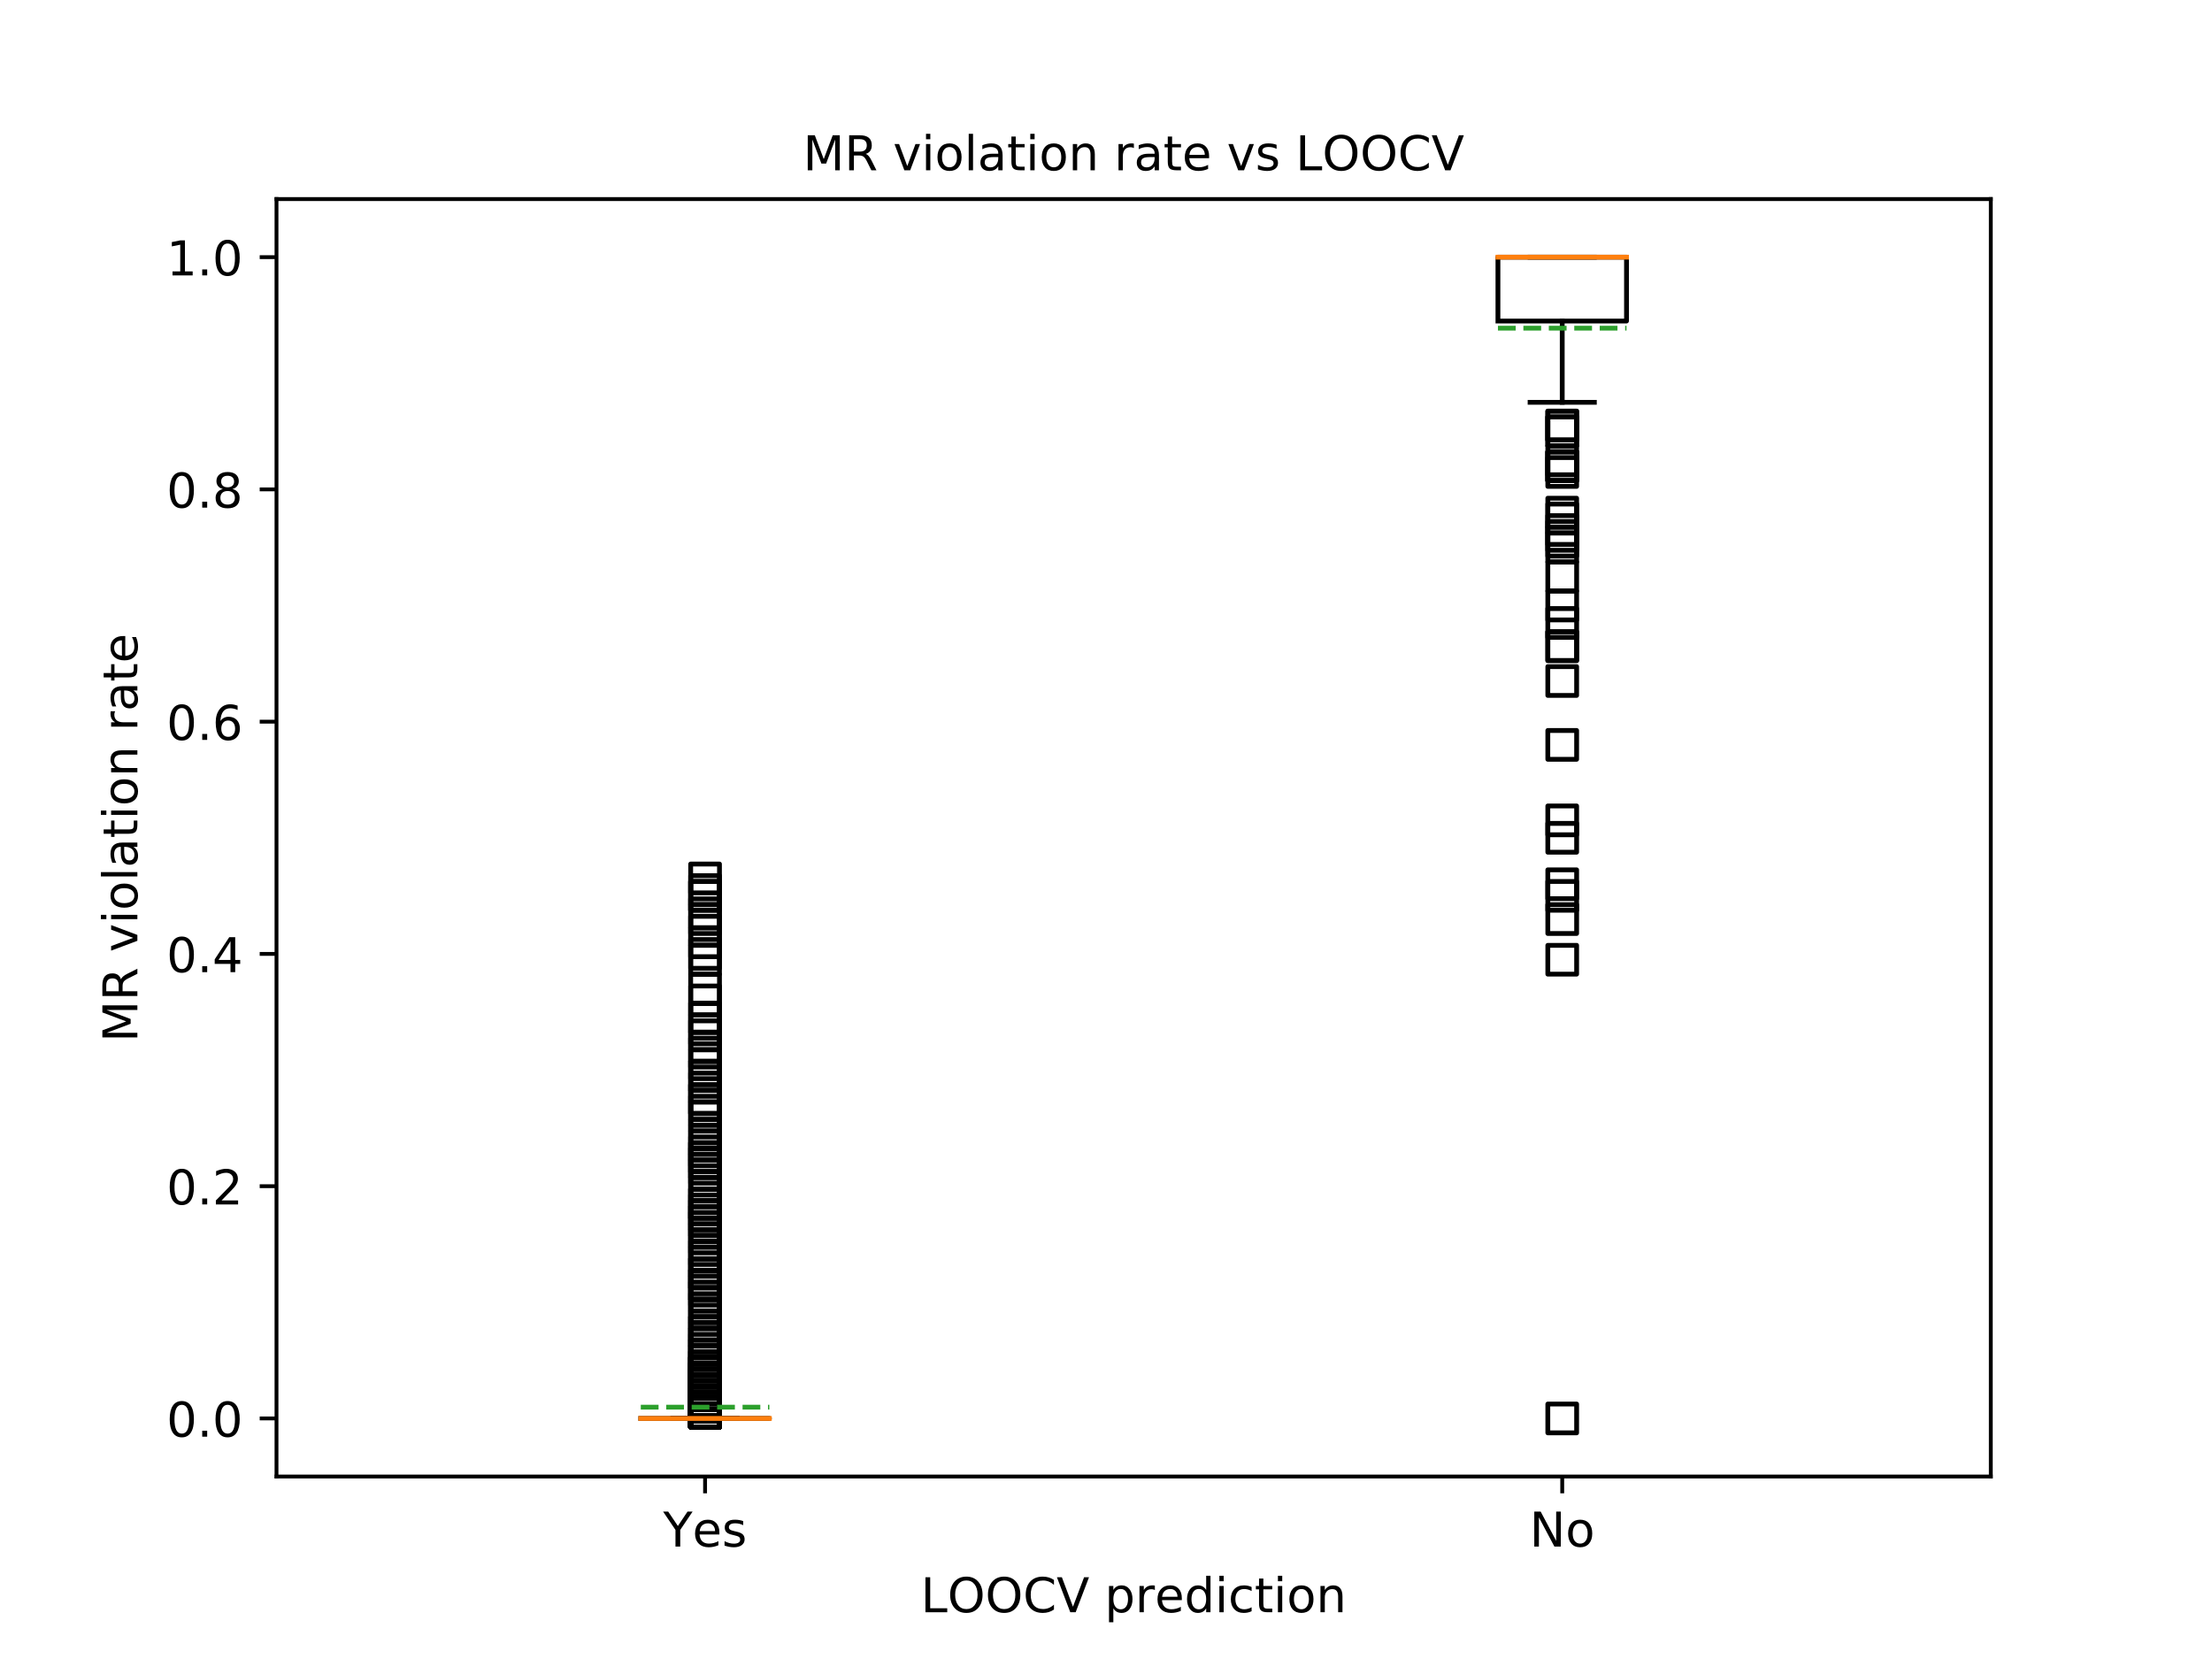 <?xml version="1.0" encoding="utf-8" standalone="no"?>
<!DOCTYPE svg PUBLIC "-//W3C//DTD SVG 1.1//EN"
  "http://www.w3.org/Graphics/SVG/1.1/DTD/svg11.dtd">
<!-- Created with matplotlib (https://matplotlib.org/) -->
<svg height="345.6pt" version="1.1" viewBox="0 0 460.8 345.6" width="460.8pt" xmlns="http://www.w3.org/2000/svg" xmlns:xlink="http://www.w3.org/1999/xlink">
 <defs>
  <style type="text/css">
*{stroke-linecap:butt;stroke-linejoin:round;}
  </style>
 </defs>
 <g id="figure_1">
  <g id="patch_1">
   <path d="M 0 345.6 
L 460.8 345.6 
L 460.8 0 
L 0 0 
z
" style="fill:#ffffff;"/>
  </g>
  <g id="axes_1">
   <g id="patch_2">
    <path d="M 57.6 307.584 
L 414.72 307.584 
L 414.72 41.472 
L 57.6 41.472 
z
" style="fill:#ffffff;"/>
   </g>
   <g id="matplotlib.axis_1">
    <g id="xtick_1">
     <g id="line2d_1">
      <defs>
       <path d="M 0 0 
L 0 3.5 
" id="mb26558d4bb" style="stroke:#000000;stroke-width:0.8;"/>
      </defs>
      <g>
       <use style="stroke:#000000;stroke-width:0.8;" x="146.88" xlink:href="#mb26558d4bb" y="307.584"/>
      </g>
     </g>
     <g id="text_1">
      <!-- Yes -->
      <defs>
       <path d="M -0.203 72.906 
L 10.406 72.906 
L 30.609 42.922 
L 50.688 72.906 
L 61.281 72.906 
L 35.5 34.719 
L 35.5 0 
L 25.594 0 
L 25.594 34.719 
z
" id="DejaVuSans-89"/>
       <path d="M 56.203 29.594 
L 56.203 25.203 
L 14.891 25.203 
Q 15.484 15.922 20.484 11.062 
Q 25.484 6.203 34.422 6.203 
Q 39.594 6.203 44.453 7.469 
Q 49.312 8.734 54.109 11.281 
L 54.109 2.781 
Q 49.266 0.734 44.188 -0.344 
Q 39.109 -1.422 33.891 -1.422 
Q 20.797 -1.422 13.156 6.188 
Q 5.516 13.812 5.516 26.812 
Q 5.516 40.234 12.766 48.109 
Q 20.016 56 32.328 56 
Q 43.359 56 49.781 48.891 
Q 56.203 41.797 56.203 29.594 
z
M 47.219 32.234 
Q 47.125 39.594 43.094 43.984 
Q 39.062 48.391 32.422 48.391 
Q 24.906 48.391 20.391 44.141 
Q 15.875 39.891 15.188 32.172 
z
" id="DejaVuSans-101"/>
       <path d="M 44.281 53.078 
L 44.281 44.578 
Q 40.484 46.531 36.375 47.5 
Q 32.281 48.484 27.875 48.484 
Q 21.188 48.484 17.844 46.438 
Q 14.5 44.391 14.5 40.281 
Q 14.5 37.156 16.891 35.375 
Q 19.281 33.594 26.516 31.984 
L 29.594 31.297 
Q 39.156 29.25 43.188 25.516 
Q 47.219 21.781 47.219 15.094 
Q 47.219 7.469 41.188 3.016 
Q 35.156 -1.422 24.609 -1.422 
Q 20.219 -1.422 15.453 -0.562 
Q 10.688 0.297 5.422 2 
L 5.422 11.281 
Q 10.406 8.688 15.234 7.391 
Q 20.062 6.109 24.812 6.109 
Q 31.156 6.109 34.562 8.281 
Q 37.984 10.453 37.984 14.406 
Q 37.984 18.062 35.516 20.016 
Q 33.062 21.969 24.703 23.781 
L 21.578 24.516 
Q 13.234 26.266 9.516 29.906 
Q 5.812 33.547 5.812 39.891 
Q 5.812 47.609 11.281 51.797 
Q 16.75 56 26.812 56 
Q 31.781 56 36.172 55.266 
Q 40.578 54.547 44.281 53.078 
z
" id="DejaVuSans-115"/>
      </defs>
      <g transform="translate(138.155 322.182)scale(0.1 -0.1)">
       <use xlink:href="#DejaVuSans-89"/>
       <use x="60.881" xlink:href="#DejaVuSans-101"/>
       <use x="122.404" xlink:href="#DejaVuSans-115"/>
      </g>
     </g>
    </g>
    <g id="xtick_2">
     <g id="line2d_2">
      <g>
       <use style="stroke:#000000;stroke-width:0.8;" x="325.44" xlink:href="#mb26558d4bb" y="307.584"/>
      </g>
     </g>
     <g id="text_2">
      <!-- No -->
      <defs>
       <path d="M 9.812 72.906 
L 23.094 72.906 
L 55.422 11.922 
L 55.422 72.906 
L 64.984 72.906 
L 64.984 0 
L 51.703 0 
L 19.391 60.984 
L 19.391 0 
L 9.812 0 
z
" id="DejaVuSans-78"/>
       <path d="M 30.609 48.391 
Q 23.391 48.391 19.188 42.75 
Q 14.984 37.109 14.984 27.297 
Q 14.984 17.484 19.156 11.844 
Q 23.344 6.203 30.609 6.203 
Q 37.797 6.203 41.984 11.859 
Q 46.188 17.531 46.188 27.297 
Q 46.188 37.016 41.984 42.703 
Q 37.797 48.391 30.609 48.391 
z
M 30.609 56 
Q 42.328 56 49.016 48.375 
Q 55.719 40.766 55.719 27.297 
Q 55.719 13.875 49.016 6.219 
Q 42.328 -1.422 30.609 -1.422 
Q 18.844 -1.422 12.172 6.219 
Q 5.516 13.875 5.516 27.297 
Q 5.516 40.766 12.172 48.375 
Q 18.844 56 30.609 56 
z
" id="DejaVuSans-111"/>
      </defs>
      <g transform="translate(318.64 322.182)scale(0.1 -0.1)">
       <use xlink:href="#DejaVuSans-78"/>
       <use x="74.805" xlink:href="#DejaVuSans-111"/>
      </g>
     </g>
    </g>
    <g id="text_3">
     <!-- LOOCV prediction -->
     <defs>
      <path d="M 9.812 72.906 
L 19.672 72.906 
L 19.672 8.297 
L 55.172 8.297 
L 55.172 0 
L 9.812 0 
z
" id="DejaVuSans-76"/>
      <path d="M 39.406 66.219 
Q 28.656 66.219 22.328 58.203 
Q 16.016 50.203 16.016 36.375 
Q 16.016 22.609 22.328 14.594 
Q 28.656 6.594 39.406 6.594 
Q 50.141 6.594 56.422 14.594 
Q 62.703 22.609 62.703 36.375 
Q 62.703 50.203 56.422 58.203 
Q 50.141 66.219 39.406 66.219 
z
M 39.406 74.219 
Q 54.734 74.219 63.906 63.938 
Q 73.094 53.656 73.094 36.375 
Q 73.094 19.141 63.906 8.859 
Q 54.734 -1.422 39.406 -1.422 
Q 24.031 -1.422 14.812 8.828 
Q 5.609 19.094 5.609 36.375 
Q 5.609 53.656 14.812 63.938 
Q 24.031 74.219 39.406 74.219 
z
" id="DejaVuSans-79"/>
      <path d="M 64.406 67.281 
L 64.406 56.891 
Q 59.422 61.531 53.781 63.812 
Q 48.141 66.109 41.797 66.109 
Q 29.297 66.109 22.656 58.469 
Q 16.016 50.828 16.016 36.375 
Q 16.016 21.969 22.656 14.328 
Q 29.297 6.688 41.797 6.688 
Q 48.141 6.688 53.781 8.984 
Q 59.422 11.281 64.406 15.922 
L 64.406 5.609 
Q 59.234 2.094 53.438 0.328 
Q 47.656 -1.422 41.219 -1.422 
Q 24.656 -1.422 15.125 8.703 
Q 5.609 18.844 5.609 36.375 
Q 5.609 53.953 15.125 64.078 
Q 24.656 74.219 41.219 74.219 
Q 47.75 74.219 53.531 72.484 
Q 59.328 70.75 64.406 67.281 
z
" id="DejaVuSans-67"/>
      <path d="M 28.609 0 
L 0.781 72.906 
L 11.078 72.906 
L 34.188 11.531 
L 57.328 72.906 
L 67.578 72.906 
L 39.797 0 
z
" id="DejaVuSans-86"/>
      <path id="DejaVuSans-32"/>
      <path d="M 18.109 8.203 
L 18.109 -20.797 
L 9.078 -20.797 
L 9.078 54.688 
L 18.109 54.688 
L 18.109 46.391 
Q 20.953 51.266 25.266 53.625 
Q 29.594 56 35.594 56 
Q 45.562 56 51.781 48.094 
Q 58.016 40.188 58.016 27.297 
Q 58.016 14.406 51.781 6.484 
Q 45.562 -1.422 35.594 -1.422 
Q 29.594 -1.422 25.266 0.953 
Q 20.953 3.328 18.109 8.203 
z
M 48.688 27.297 
Q 48.688 37.203 44.609 42.844 
Q 40.531 48.484 33.406 48.484 
Q 26.266 48.484 22.188 42.844 
Q 18.109 37.203 18.109 27.297 
Q 18.109 17.391 22.188 11.75 
Q 26.266 6.109 33.406 6.109 
Q 40.531 6.109 44.609 11.75 
Q 48.688 17.391 48.688 27.297 
z
" id="DejaVuSans-112"/>
      <path d="M 41.109 46.297 
Q 39.594 47.172 37.812 47.578 
Q 36.031 48 33.891 48 
Q 26.266 48 22.188 43.047 
Q 18.109 38.094 18.109 28.812 
L 18.109 0 
L 9.078 0 
L 9.078 54.688 
L 18.109 54.688 
L 18.109 46.188 
Q 20.953 51.172 25.484 53.578 
Q 30.031 56 36.531 56 
Q 37.453 56 38.578 55.875 
Q 39.703 55.766 41.062 55.516 
z
" id="DejaVuSans-114"/>
      <path d="M 45.406 46.391 
L 45.406 75.984 
L 54.391 75.984 
L 54.391 0 
L 45.406 0 
L 45.406 8.203 
Q 42.578 3.328 38.25 0.953 
Q 33.938 -1.422 27.875 -1.422 
Q 17.969 -1.422 11.734 6.484 
Q 5.516 14.406 5.516 27.297 
Q 5.516 40.188 11.734 48.094 
Q 17.969 56 27.875 56 
Q 33.938 56 38.25 53.625 
Q 42.578 51.266 45.406 46.391 
z
M 14.797 27.297 
Q 14.797 17.391 18.875 11.75 
Q 22.953 6.109 30.078 6.109 
Q 37.203 6.109 41.297 11.75 
Q 45.406 17.391 45.406 27.297 
Q 45.406 37.203 41.297 42.844 
Q 37.203 48.484 30.078 48.484 
Q 22.953 48.484 18.875 42.844 
Q 14.797 37.203 14.797 27.297 
z
" id="DejaVuSans-100"/>
      <path d="M 9.422 54.688 
L 18.406 54.688 
L 18.406 0 
L 9.422 0 
z
M 9.422 75.984 
L 18.406 75.984 
L 18.406 64.594 
L 9.422 64.594 
z
" id="DejaVuSans-105"/>
      <path d="M 48.781 52.594 
L 48.781 44.188 
Q 44.969 46.297 41.141 47.344 
Q 37.312 48.391 33.406 48.391 
Q 24.656 48.391 19.812 42.844 
Q 14.984 37.312 14.984 27.297 
Q 14.984 17.281 19.812 11.734 
Q 24.656 6.203 33.406 6.203 
Q 37.312 6.203 41.141 7.25 
Q 44.969 8.297 48.781 10.406 
L 48.781 2.094 
Q 45.016 0.344 40.984 -0.531 
Q 36.969 -1.422 32.422 -1.422 
Q 20.062 -1.422 12.781 6.344 
Q 5.516 14.109 5.516 27.297 
Q 5.516 40.672 12.859 48.328 
Q 20.219 56 33.016 56 
Q 37.156 56 41.109 55.141 
Q 45.062 54.297 48.781 52.594 
z
" id="DejaVuSans-99"/>
      <path d="M 18.312 70.219 
L 18.312 54.688 
L 36.812 54.688 
L 36.812 47.703 
L 18.312 47.703 
L 18.312 18.016 
Q 18.312 11.328 20.141 9.422 
Q 21.969 7.516 27.594 7.516 
L 36.812 7.516 
L 36.812 0 
L 27.594 0 
Q 17.188 0 13.234 3.875 
Q 9.281 7.766 9.281 18.016 
L 9.281 47.703 
L 2.688 47.703 
L 2.688 54.688 
L 9.281 54.688 
L 9.281 70.219 
z
" id="DejaVuSans-116"/>
      <path d="M 54.891 33.016 
L 54.891 0 
L 45.906 0 
L 45.906 32.719 
Q 45.906 40.484 42.875 44.328 
Q 39.844 48.188 33.797 48.188 
Q 26.516 48.188 22.312 43.547 
Q 18.109 38.922 18.109 30.906 
L 18.109 0 
L 9.078 0 
L 9.078 54.688 
L 18.109 54.688 
L 18.109 46.188 
Q 21.344 51.125 25.703 53.562 
Q 30.078 56 35.797 56 
Q 45.219 56 50.047 50.172 
Q 54.891 44.344 54.891 33.016 
z
" id="DejaVuSans-110"/>
     </defs>
     <g transform="translate(191.809 335.861)scale(0.1 -0.1)">
      <use xlink:href="#DejaVuSans-76"/>
      <use x="55.666" xlink:href="#DejaVuSans-79"/>
      <use x="134.377" xlink:href="#DejaVuSans-79"/>
      <use x="213.088" xlink:href="#DejaVuSans-67"/>
      <use x="282.912" xlink:href="#DejaVuSans-86"/>
      <use x="351.32" xlink:href="#DejaVuSans-32"/>
      <use x="383.107" xlink:href="#DejaVuSans-112"/>
      <use x="446.584" xlink:href="#DejaVuSans-114"/>
      <use x="487.666" xlink:href="#DejaVuSans-101"/>
      <use x="549.189" xlink:href="#DejaVuSans-100"/>
      <use x="612.666" xlink:href="#DejaVuSans-105"/>
      <use x="640.449" xlink:href="#DejaVuSans-99"/>
      <use x="695.43" xlink:href="#DejaVuSans-116"/>
      <use x="734.639" xlink:href="#DejaVuSans-105"/>
      <use x="762.422" xlink:href="#DejaVuSans-111"/>
      <use x="823.604" xlink:href="#DejaVuSans-110"/>
     </g>
    </g>
   </g>
   <g id="matplotlib.axis_2">
    <g id="ytick_1">
     <g id="line2d_3">
      <defs>
       <path d="M 0 0 
L -3.5 0 
" id="m6f43e26325" style="stroke:#000000;stroke-width:0.8;"/>
      </defs>
      <g>
       <use style="stroke:#000000;stroke-width:0.8;" x="57.6" xlink:href="#m6f43e26325" y="295.488"/>
      </g>
     </g>
     <g id="text_4">
      <!-- 0.0 -->
      <defs>
       <path d="M 31.781 66.406 
Q 24.172 66.406 20.328 58.906 
Q 16.5 51.422 16.5 36.375 
Q 16.5 21.391 20.328 13.891 
Q 24.172 6.391 31.781 6.391 
Q 39.453 6.391 43.281 13.891 
Q 47.125 21.391 47.125 36.375 
Q 47.125 51.422 43.281 58.906 
Q 39.453 66.406 31.781 66.406 
z
M 31.781 74.219 
Q 44.047 74.219 50.516 64.516 
Q 56.984 54.828 56.984 36.375 
Q 56.984 17.969 50.516 8.266 
Q 44.047 -1.422 31.781 -1.422 
Q 19.531 -1.422 13.062 8.266 
Q 6.594 17.969 6.594 36.375 
Q 6.594 54.828 13.062 64.516 
Q 19.531 74.219 31.781 74.219 
z
" id="DejaVuSans-48"/>
       <path d="M 10.688 12.406 
L 21 12.406 
L 21 0 
L 10.688 0 
z
" id="DejaVuSans-46"/>
      </defs>
      <g transform="translate(34.697 299.287)scale(0.1 -0.1)">
       <use xlink:href="#DejaVuSans-48"/>
       <use x="63.623" xlink:href="#DejaVuSans-46"/>
       <use x="95.41" xlink:href="#DejaVuSans-48"/>
      </g>
     </g>
    </g>
    <g id="ytick_2">
     <g id="line2d_4">
      <g>
       <use style="stroke:#000000;stroke-width:0.8;" x="57.6" xlink:href="#m6f43e26325" y="247.104"/>
      </g>
     </g>
     <g id="text_5">
      <!-- 0.2 -->
      <defs>
       <path d="M 19.188 8.297 
L 53.609 8.297 
L 53.609 0 
L 7.328 0 
L 7.328 8.297 
Q 12.938 14.109 22.625 23.891 
Q 32.328 33.688 34.812 36.531 
Q 39.547 41.844 41.422 45.531 
Q 43.312 49.219 43.312 52.781 
Q 43.312 58.594 39.234 62.25 
Q 35.156 65.922 28.609 65.922 
Q 23.969 65.922 18.812 64.312 
Q 13.672 62.703 7.812 59.422 
L 7.812 69.391 
Q 13.766 71.781 18.938 73 
Q 24.125 74.219 28.422 74.219 
Q 39.75 74.219 46.484 68.547 
Q 53.219 62.891 53.219 53.422 
Q 53.219 48.922 51.531 44.891 
Q 49.859 40.875 45.406 35.406 
Q 44.188 33.984 37.641 27.219 
Q 31.109 20.453 19.188 8.297 
z
" id="DejaVuSans-50"/>
      </defs>
      <g transform="translate(34.697 250.903)scale(0.1 -0.1)">
       <use xlink:href="#DejaVuSans-48"/>
       <use x="63.623" xlink:href="#DejaVuSans-46"/>
       <use x="95.41" xlink:href="#DejaVuSans-50"/>
      </g>
     </g>
    </g>
    <g id="ytick_3">
     <g id="line2d_5">
      <g>
       <use style="stroke:#000000;stroke-width:0.8;" x="57.6" xlink:href="#m6f43e26325" y="198.72"/>
      </g>
     </g>
     <g id="text_6">
      <!-- 0.4 -->
      <defs>
       <path d="M 37.797 64.312 
L 12.891 25.391 
L 37.797 25.391 
z
M 35.203 72.906 
L 47.609 72.906 
L 47.609 25.391 
L 58.016 25.391 
L 58.016 17.188 
L 47.609 17.188 
L 47.609 0 
L 37.797 0 
L 37.797 17.188 
L 4.891 17.188 
L 4.891 26.703 
z
" id="DejaVuSans-52"/>
      </defs>
      <g transform="translate(34.697 202.519)scale(0.1 -0.1)">
       <use xlink:href="#DejaVuSans-48"/>
       <use x="63.623" xlink:href="#DejaVuSans-46"/>
       <use x="95.41" xlink:href="#DejaVuSans-52"/>
      </g>
     </g>
    </g>
    <g id="ytick_4">
     <g id="line2d_6">
      <g>
       <use style="stroke:#000000;stroke-width:0.8;" x="57.6" xlink:href="#m6f43e26325" y="150.336"/>
      </g>
     </g>
     <g id="text_7">
      <!-- 0.6 -->
      <defs>
       <path d="M 33.016 40.375 
Q 26.375 40.375 22.484 35.828 
Q 18.609 31.297 18.609 23.391 
Q 18.609 15.531 22.484 10.953 
Q 26.375 6.391 33.016 6.391 
Q 39.656 6.391 43.531 10.953 
Q 47.406 15.531 47.406 23.391 
Q 47.406 31.297 43.531 35.828 
Q 39.656 40.375 33.016 40.375 
z
M 52.594 71.297 
L 52.594 62.312 
Q 48.875 64.062 45.094 64.984 
Q 41.312 65.922 37.594 65.922 
Q 27.828 65.922 22.672 59.328 
Q 17.531 52.734 16.797 39.406 
Q 19.672 43.656 24.016 45.922 
Q 28.375 48.188 33.594 48.188 
Q 44.578 48.188 50.953 41.516 
Q 57.328 34.859 57.328 23.391 
Q 57.328 12.156 50.688 5.359 
Q 44.047 -1.422 33.016 -1.422 
Q 20.359 -1.422 13.672 8.266 
Q 6.984 17.969 6.984 36.375 
Q 6.984 53.656 15.188 63.938 
Q 23.391 74.219 37.203 74.219 
Q 40.922 74.219 44.703 73.484 
Q 48.484 72.75 52.594 71.297 
z
" id="DejaVuSans-54"/>
      </defs>
      <g transform="translate(34.697 154.135)scale(0.1 -0.1)">
       <use xlink:href="#DejaVuSans-48"/>
       <use x="63.623" xlink:href="#DejaVuSans-46"/>
       <use x="95.41" xlink:href="#DejaVuSans-54"/>
      </g>
     </g>
    </g>
    <g id="ytick_5">
     <g id="line2d_7">
      <g>
       <use style="stroke:#000000;stroke-width:0.8;" x="57.6" xlink:href="#m6f43e26325" y="101.952"/>
      </g>
     </g>
     <g id="text_8">
      <!-- 0.8 -->
      <defs>
       <path d="M 31.781 34.625 
Q 24.75 34.625 20.719 30.859 
Q 16.703 27.094 16.703 20.516 
Q 16.703 13.922 20.719 10.156 
Q 24.75 6.391 31.781 6.391 
Q 38.812 6.391 42.859 10.172 
Q 46.922 13.969 46.922 20.516 
Q 46.922 27.094 42.891 30.859 
Q 38.875 34.625 31.781 34.625 
z
M 21.922 38.812 
Q 15.578 40.375 12.031 44.719 
Q 8.5 49.078 8.5 55.328 
Q 8.5 64.062 14.719 69.141 
Q 20.953 74.219 31.781 74.219 
Q 42.672 74.219 48.875 69.141 
Q 55.078 64.062 55.078 55.328 
Q 55.078 49.078 51.531 44.719 
Q 48 40.375 41.703 38.812 
Q 48.828 37.156 52.797 32.312 
Q 56.781 27.484 56.781 20.516 
Q 56.781 9.906 50.312 4.234 
Q 43.844 -1.422 31.781 -1.422 
Q 19.734 -1.422 13.25 4.234 
Q 6.781 9.906 6.781 20.516 
Q 6.781 27.484 10.781 32.312 
Q 14.797 37.156 21.922 38.812 
z
M 18.312 54.391 
Q 18.312 48.734 21.844 45.562 
Q 25.391 42.391 31.781 42.391 
Q 38.141 42.391 41.719 45.562 
Q 45.312 48.734 45.312 54.391 
Q 45.312 60.062 41.719 63.234 
Q 38.141 66.406 31.781 66.406 
Q 25.391 66.406 21.844 63.234 
Q 18.312 60.062 18.312 54.391 
z
" id="DejaVuSans-56"/>
      </defs>
      <g transform="translate(34.697 105.751)scale(0.1 -0.1)">
       <use xlink:href="#DejaVuSans-48"/>
       <use x="63.623" xlink:href="#DejaVuSans-46"/>
       <use x="95.41" xlink:href="#DejaVuSans-56"/>
      </g>
     </g>
    </g>
    <g id="ytick_6">
     <g id="line2d_8">
      <g>
       <use style="stroke:#000000;stroke-width:0.8;" x="57.6" xlink:href="#m6f43e26325" y="53.568"/>
      </g>
     </g>
     <g id="text_9">
      <!-- 1.0 -->
      <defs>
       <path d="M 12.406 8.297 
L 28.516 8.297 
L 28.516 63.922 
L 10.984 60.406 
L 10.984 69.391 
L 28.422 72.906 
L 38.281 72.906 
L 38.281 8.297 
L 54.391 8.297 
L 54.391 0 
L 12.406 0 
z
" id="DejaVuSans-49"/>
      </defs>
      <g transform="translate(34.697 57.367)scale(0.1 -0.1)">
       <use xlink:href="#DejaVuSans-49"/>
       <use x="63.623" xlink:href="#DejaVuSans-46"/>
       <use x="95.41" xlink:href="#DejaVuSans-48"/>
      </g>
     </g>
    </g>
    <g id="text_10">
     <!-- MR violation rate -->
     <defs>
      <path d="M 9.812 72.906 
L 24.516 72.906 
L 43.109 23.297 
L 61.812 72.906 
L 76.516 72.906 
L 76.516 0 
L 66.891 0 
L 66.891 64.016 
L 48.094 14.016 
L 38.188 14.016 
L 19.391 64.016 
L 19.391 0 
L 9.812 0 
z
" id="DejaVuSans-77"/>
      <path d="M 44.391 34.188 
Q 47.562 33.109 50.562 29.594 
Q 53.562 26.078 56.594 19.922 
L 66.609 0 
L 56 0 
L 46.688 18.703 
Q 43.062 26.031 39.672 28.422 
Q 36.281 30.812 30.422 30.812 
L 19.672 30.812 
L 19.672 0 
L 9.812 0 
L 9.812 72.906 
L 32.078 72.906 
Q 44.578 72.906 50.734 67.672 
Q 56.891 62.453 56.891 51.906 
Q 56.891 45.016 53.688 40.469 
Q 50.484 35.938 44.391 34.188 
z
M 19.672 64.797 
L 19.672 38.922 
L 32.078 38.922 
Q 39.203 38.922 42.844 42.219 
Q 46.484 45.516 46.484 51.906 
Q 46.484 58.297 42.844 61.547 
Q 39.203 64.797 32.078 64.797 
z
" id="DejaVuSans-82"/>
      <path d="M 2.984 54.688 
L 12.5 54.688 
L 29.594 8.797 
L 46.688 54.688 
L 56.203 54.688 
L 35.688 0 
L 23.484 0 
z
" id="DejaVuSans-118"/>
      <path d="M 9.422 75.984 
L 18.406 75.984 
L 18.406 0 
L 9.422 0 
z
" id="DejaVuSans-108"/>
      <path d="M 34.281 27.484 
Q 23.391 27.484 19.188 25 
Q 14.984 22.516 14.984 16.5 
Q 14.984 11.719 18.141 8.906 
Q 21.297 6.109 26.703 6.109 
Q 34.188 6.109 38.703 11.406 
Q 43.219 16.703 43.219 25.484 
L 43.219 27.484 
z
M 52.203 31.203 
L 52.203 0 
L 43.219 0 
L 43.219 8.297 
Q 40.141 3.328 35.547 0.953 
Q 30.953 -1.422 24.312 -1.422 
Q 15.922 -1.422 10.953 3.297 
Q 6 8.016 6 15.922 
Q 6 25.141 12.172 29.828 
Q 18.359 34.516 30.609 34.516 
L 43.219 34.516 
L 43.219 35.406 
Q 43.219 41.609 39.141 45 
Q 35.062 48.391 27.688 48.391 
Q 23 48.391 18.547 47.266 
Q 14.109 46.141 10.016 43.891 
L 10.016 52.203 
Q 14.938 54.109 19.578 55.047 
Q 24.219 56 28.609 56 
Q 40.484 56 46.344 49.844 
Q 52.203 43.703 52.203 31.203 
z
" id="DejaVuSans-97"/>
     </defs>
     <g transform="translate(28.617 217.089)rotate(-90)scale(0.1 -0.1)">
      <use xlink:href="#DejaVuSans-77"/>
      <use x="86.279" xlink:href="#DejaVuSans-82"/>
      <use x="155.762" xlink:href="#DejaVuSans-32"/>
      <use x="187.549" xlink:href="#DejaVuSans-118"/>
      <use x="246.729" xlink:href="#DejaVuSans-105"/>
      <use x="274.512" xlink:href="#DejaVuSans-111"/>
      <use x="335.693" xlink:href="#DejaVuSans-108"/>
      <use x="363.477" xlink:href="#DejaVuSans-97"/>
      <use x="424.756" xlink:href="#DejaVuSans-116"/>
      <use x="463.965" xlink:href="#DejaVuSans-105"/>
      <use x="491.748" xlink:href="#DejaVuSans-111"/>
      <use x="552.93" xlink:href="#DejaVuSans-110"/>
      <use x="616.309" xlink:href="#DejaVuSans-32"/>
      <use x="648.096" xlink:href="#DejaVuSans-114"/>
      <use x="689.209" xlink:href="#DejaVuSans-97"/>
      <use x="750.488" xlink:href="#DejaVuSans-116"/>
      <use x="789.697" xlink:href="#DejaVuSans-101"/>
     </g>
    </g>
   </g>
   <g id="line2d_9">
    <path clip-path="url(#pd3aadd7751)" d="M 133.488 295.488 
L 160.272 295.488 
L 160.272 295.488 
L 133.488 295.488 
L 133.488 295.488 
" style="fill:none;stroke:#000000;stroke-linecap:square;"/>
   </g>
   <g id="line2d_10">
    <path clip-path="url(#pd3aadd7751)" d="M 146.88 295.488 
L 146.88 295.488 
" style="fill:none;stroke:#000000;stroke-linecap:square;"/>
   </g>
   <g id="line2d_11">
    <path clip-path="url(#pd3aadd7751)" d="M 146.88 295.488 
L 146.88 295.488 
" style="fill:none;stroke:#000000;stroke-linecap:square;"/>
   </g>
   <g id="line2d_12">
    <path clip-path="url(#pd3aadd7751)" d="M 140.184 295.488 
L 153.576 295.488 
" style="fill:none;stroke:#000000;stroke-linecap:square;"/>
   </g>
   <g id="line2d_13">
    <path clip-path="url(#pd3aadd7751)" d="M 140.184 295.488 
L 153.576 295.488 
" style="fill:none;stroke:#000000;stroke-linecap:square;"/>
   </g>
   <g id="line2d_14">
    <defs>
     <path d="M -3 3 
L 3 3 
L 3 -3 
L -3 -3 
z
" id="md7d5185d63" style="stroke:#000000;stroke-linejoin:miter;"/>
    </defs>
    <g clip-path="url(#pd3aadd7751)">
     <use style="fill-opacity:0;stroke:#000000;stroke-linejoin:miter;" x="146.88" xlink:href="#md7d5185d63" y="293.069"/>
     <use style="fill-opacity:0;stroke:#000000;stroke-linejoin:miter;" x="146.88" xlink:href="#md7d5185d63" y="294.278"/>
     <use style="fill-opacity:0;stroke:#000000;stroke-linejoin:miter;" x="146.88" xlink:href="#md7d5185d63" y="267.667"/>
     <use style="fill-opacity:0;stroke:#000000;stroke-linejoin:miter;" x="146.88" xlink:href="#md7d5185d63" y="226.541"/>
     <use style="fill-opacity:0;stroke:#000000;stroke-linejoin:miter;" x="146.88" xlink:href="#md7d5185d63" y="294.278"/>
     <use style="fill-opacity:0;stroke:#000000;stroke-linejoin:miter;" x="146.88" xlink:href="#md7d5185d63" y="231.379"/>
     <use style="fill-opacity:0;stroke:#000000;stroke-linejoin:miter;" x="146.88" xlink:href="#md7d5185d63" y="285.811"/>
     <use style="fill-opacity:0;stroke:#000000;stroke-linejoin:miter;" x="146.88" xlink:href="#md7d5185d63" y="293.069"/>
     <use style="fill-opacity:0;stroke:#000000;stroke-linejoin:miter;" x="146.88" xlink:href="#md7d5185d63" y="256.781"/>
     <use style="fill-opacity:0;stroke:#000000;stroke-linejoin:miter;" x="146.88" xlink:href="#md7d5185d63" y="208.397"/>
     <use style="fill-opacity:0;stroke:#000000;stroke-linejoin:miter;" x="146.88" xlink:href="#md7d5185d63" y="193.882"/>
     <use style="fill-opacity:0;stroke:#000000;stroke-linejoin:miter;" x="146.88" xlink:href="#md7d5185d63" y="288.23"/>
     <use style="fill-opacity:0;stroke:#000000;stroke-linejoin:miter;" x="146.88" xlink:href="#md7d5185d63" y="267.667"/>
     <use style="fill-opacity:0;stroke:#000000;stroke-linejoin:miter;" x="146.88" xlink:href="#md7d5185d63" y="198.72"/>
     <use style="fill-opacity:0;stroke:#000000;stroke-linejoin:miter;" x="146.88" xlink:href="#md7d5185d63" y="291.859"/>
     <use style="fill-opacity:0;stroke:#000000;stroke-linejoin:miter;" x="146.88" xlink:href="#md7d5185d63" y="294.278"/>
     <use style="fill-opacity:0;stroke:#000000;stroke-linejoin:miter;" x="146.88" xlink:href="#md7d5185d63" y="253.152"/>
     <use style="fill-opacity:0;stroke:#000000;stroke-linejoin:miter;" x="146.88" xlink:href="#md7d5185d63" y="285.811"/>
     <use style="fill-opacity:0;stroke:#000000;stroke-linejoin:miter;" x="146.88" xlink:href="#md7d5185d63" y="289.44"/>
     <use style="fill-opacity:0;stroke:#000000;stroke-linejoin:miter;" x="146.88" xlink:href="#md7d5185d63" y="284.602"/>
     <use style="fill-opacity:0;stroke:#000000;stroke-linejoin:miter;" x="146.88" xlink:href="#md7d5185d63" y="294.278"/>
     <use style="fill-opacity:0;stroke:#000000;stroke-linejoin:miter;" x="146.88" xlink:href="#md7d5185d63" y="291.859"/>
     <use style="fill-opacity:0;stroke:#000000;stroke-linejoin:miter;" x="146.88" xlink:href="#md7d5185d63" y="293.069"/>
     <use style="fill-opacity:0;stroke:#000000;stroke-linejoin:miter;" x="146.88" xlink:href="#md7d5185d63" y="291.859"/>
     <use style="fill-opacity:0;stroke:#000000;stroke-linejoin:miter;" x="146.88" xlink:href="#md7d5185d63" y="290.65"/>
     <use style="fill-opacity:0;stroke:#000000;stroke-linejoin:miter;" x="146.88" xlink:href="#md7d5185d63" y="293.069"/>
     <use style="fill-opacity:0;stroke:#000000;stroke-linejoin:miter;" x="146.88" xlink:href="#md7d5185d63" y="186.624"/>
     <use style="fill-opacity:0;stroke:#000000;stroke-linejoin:miter;" x="146.88" xlink:href="#md7d5185d63" y="290.65"/>
     <use style="fill-opacity:0;stroke:#000000;stroke-linejoin:miter;" x="146.88" xlink:href="#md7d5185d63" y="287.021"/>
     <use style="fill-opacity:0;stroke:#000000;stroke-linejoin:miter;" x="146.88" xlink:href="#md7d5185d63" y="199.93"/>
     <use style="fill-opacity:0;stroke:#000000;stroke-linejoin:miter;" x="146.88" xlink:href="#md7d5185d63" y="288.23"/>
     <use style="fill-opacity:0;stroke:#000000;stroke-linejoin:miter;" x="146.88" xlink:href="#md7d5185d63" y="293.069"/>
     <use style="fill-opacity:0;stroke:#000000;stroke-linejoin:miter;" x="146.88" xlink:href="#md7d5185d63" y="294.278"/>
     <use style="fill-opacity:0;stroke:#000000;stroke-linejoin:miter;" x="146.88" xlink:href="#md7d5185d63" y="294.278"/>
     <use style="fill-opacity:0;stroke:#000000;stroke-linejoin:miter;" x="146.88" xlink:href="#md7d5185d63" y="186.624"/>
     <use style="fill-opacity:0;stroke:#000000;stroke-linejoin:miter;" x="146.88" xlink:href="#md7d5185d63" y="250.733"/>
     <use style="fill-opacity:0;stroke:#000000;stroke-linejoin:miter;" x="146.88" xlink:href="#md7d5185d63" y="239.846"/>
     <use style="fill-opacity:0;stroke:#000000;stroke-linejoin:miter;" x="146.88" xlink:href="#md7d5185d63" y="212.026"/>
     <use style="fill-opacity:0;stroke:#000000;stroke-linejoin:miter;" x="146.88" xlink:href="#md7d5185d63" y="230.17"/>
     <use style="fill-opacity:0;stroke:#000000;stroke-linejoin:miter;" x="146.88" xlink:href="#md7d5185d63" y="291.859"/>
     <use style="fill-opacity:0;stroke:#000000;stroke-linejoin:miter;" x="146.88" xlink:href="#md7d5185d63" y="294.278"/>
     <use style="fill-opacity:0;stroke:#000000;stroke-linejoin:miter;" x="146.88" xlink:href="#md7d5185d63" y="288.23"/>
     <use style="fill-opacity:0;stroke:#000000;stroke-linejoin:miter;" x="146.88" xlink:href="#md7d5185d63" y="290.65"/>
     <use style="fill-opacity:0;stroke:#000000;stroke-linejoin:miter;" x="146.88" xlink:href="#md7d5185d63" y="283.392"/>
     <use style="fill-opacity:0;stroke:#000000;stroke-linejoin:miter;" x="146.88" xlink:href="#md7d5185d63" y="215.654"/>
     <use style="fill-opacity:0;stroke:#000000;stroke-linejoin:miter;" x="146.88" xlink:href="#md7d5185d63" y="285.811"/>
     <use style="fill-opacity:0;stroke:#000000;stroke-linejoin:miter;" x="146.88" xlink:href="#md7d5185d63" y="243.475"/>
     <use style="fill-opacity:0;stroke:#000000;stroke-linejoin:miter;" x="146.88" xlink:href="#md7d5185d63" y="283.392"/>
     <use style="fill-opacity:0;stroke:#000000;stroke-linejoin:miter;" x="146.88" xlink:href="#md7d5185d63" y="280.973"/>
     <use style="fill-opacity:0;stroke:#000000;stroke-linejoin:miter;" x="146.88" xlink:href="#md7d5185d63" y="291.859"/>
     <use style="fill-opacity:0;stroke:#000000;stroke-linejoin:miter;" x="146.88" xlink:href="#md7d5185d63" y="248.314"/>
     <use style="fill-opacity:0;stroke:#000000;stroke-linejoin:miter;" x="146.88" xlink:href="#md7d5185d63" y="262.829"/>
     <use style="fill-opacity:0;stroke:#000000;stroke-linejoin:miter;" x="146.88" xlink:href="#md7d5185d63" y="293.069"/>
     <use style="fill-opacity:0;stroke:#000000;stroke-linejoin:miter;" x="146.88" xlink:href="#md7d5185d63" y="191.462"/>
     <use style="fill-opacity:0;stroke:#000000;stroke-linejoin:miter;" x="146.88" xlink:href="#md7d5185d63" y="293.069"/>
     <use style="fill-opacity:0;stroke:#000000;stroke-linejoin:miter;" x="146.88" xlink:href="#md7d5185d63" y="288.23"/>
     <use style="fill-opacity:0;stroke:#000000;stroke-linejoin:miter;" x="146.88" xlink:href="#md7d5185d63" y="277.344"/>
     <use style="fill-opacity:0;stroke:#000000;stroke-linejoin:miter;" x="146.88" xlink:href="#md7d5185d63" y="293.069"/>
     <use style="fill-opacity:0;stroke:#000000;stroke-linejoin:miter;" x="146.88" xlink:href="#md7d5185d63" y="289.44"/>
     <use style="fill-opacity:0;stroke:#000000;stroke-linejoin:miter;" x="146.88" xlink:href="#md7d5185d63" y="294.278"/>
     <use style="fill-opacity:0;stroke:#000000;stroke-linejoin:miter;" x="146.88" xlink:href="#md7d5185d63" y="228.96"/>
     <use style="fill-opacity:0;stroke:#000000;stroke-linejoin:miter;" x="146.88" xlink:href="#md7d5185d63" y="287.021"/>
     <use style="fill-opacity:0;stroke:#000000;stroke-linejoin:miter;" x="146.88" xlink:href="#md7d5185d63" y="279.763"/>
     <use style="fill-opacity:0;stroke:#000000;stroke-linejoin:miter;" x="146.88" xlink:href="#md7d5185d63" y="242.266"/>
     <use style="fill-opacity:0;stroke:#000000;stroke-linejoin:miter;" x="146.88" xlink:href="#md7d5185d63" y="224.122"/>
     <use style="fill-opacity:0;stroke:#000000;stroke-linejoin:miter;" x="146.88" xlink:href="#md7d5185d63" y="270.086"/>
     <use style="fill-opacity:0;stroke:#000000;stroke-linejoin:miter;" x="146.88" xlink:href="#md7d5185d63" y="254.362"/>
     <use style="fill-opacity:0;stroke:#000000;stroke-linejoin:miter;" x="146.88" xlink:href="#md7d5185d63" y="259.2"/>
     <use style="fill-opacity:0;stroke:#000000;stroke-linejoin:miter;" x="146.88" xlink:href="#md7d5185d63" y="287.021"/>
     <use style="fill-opacity:0;stroke:#000000;stroke-linejoin:miter;" x="146.88" xlink:href="#md7d5185d63" y="267.667"/>
     <use style="fill-opacity:0;stroke:#000000;stroke-linejoin:miter;" x="146.88" xlink:href="#md7d5185d63" y="288.23"/>
     <use style="fill-opacity:0;stroke:#000000;stroke-linejoin:miter;" x="146.88" xlink:href="#md7d5185d63" y="278.554"/>
     <use style="fill-opacity:0;stroke:#000000;stroke-linejoin:miter;" x="146.88" xlink:href="#md7d5185d63" y="251.942"/>
     <use style="fill-opacity:0;stroke:#000000;stroke-linejoin:miter;" x="146.88" xlink:href="#md7d5185d63" y="276.134"/>
     <use style="fill-opacity:0;stroke:#000000;stroke-linejoin:miter;" x="146.88" xlink:href="#md7d5185d63" y="285.811"/>
     <use style="fill-opacity:0;stroke:#000000;stroke-linejoin:miter;" x="146.88" xlink:href="#md7d5185d63" y="214.445"/>
     <use style="fill-opacity:0;stroke:#000000;stroke-linejoin:miter;" x="146.88" xlink:href="#md7d5185d63" y="293.069"/>
     <use style="fill-opacity:0;stroke:#000000;stroke-linejoin:miter;" x="146.88" xlink:href="#md7d5185d63" y="218.074"/>
     <use style="fill-opacity:0;stroke:#000000;stroke-linejoin:miter;" x="146.88" xlink:href="#md7d5185d63" y="224.122"/>
     <use style="fill-opacity:0;stroke:#000000;stroke-linejoin:miter;" x="146.88" xlink:href="#md7d5185d63" y="244.685"/>
     <use style="fill-opacity:0;stroke:#000000;stroke-linejoin:miter;" x="146.88" xlink:href="#md7d5185d63" y="294.278"/>
     <use style="fill-opacity:0;stroke:#000000;stroke-linejoin:miter;" x="146.88" xlink:href="#md7d5185d63" y="273.715"/>
     <use style="fill-opacity:0;stroke:#000000;stroke-linejoin:miter;" x="146.88" xlink:href="#md7d5185d63" y="265.248"/>
     <use style="fill-opacity:0;stroke:#000000;stroke-linejoin:miter;" x="146.88" xlink:href="#md7d5185d63" y="241.056"/>
     <use style="fill-opacity:0;stroke:#000000;stroke-linejoin:miter;" x="146.88" xlink:href="#md7d5185d63" y="291.859"/>
     <use style="fill-opacity:0;stroke:#000000;stroke-linejoin:miter;" x="146.88" xlink:href="#md7d5185d63" y="241.056"/>
     <use style="fill-opacity:0;stroke:#000000;stroke-linejoin:miter;" x="146.88" xlink:href="#md7d5185d63" y="232.589"/>
     <use style="fill-opacity:0;stroke:#000000;stroke-linejoin:miter;" x="146.88" xlink:href="#md7d5185d63" y="219.283"/>
     <use style="fill-opacity:0;stroke:#000000;stroke-linejoin:miter;" x="146.88" xlink:href="#md7d5185d63" y="294.278"/>
     <use style="fill-opacity:0;stroke:#000000;stroke-linejoin:miter;" x="146.88" xlink:href="#md7d5185d63" y="205.978"/>
     <use style="fill-opacity:0;stroke:#000000;stroke-linejoin:miter;" x="146.88" xlink:href="#md7d5185d63" y="290.65"/>
     <use style="fill-opacity:0;stroke:#000000;stroke-linejoin:miter;" x="146.88" xlink:href="#md7d5185d63" y="293.069"/>
     <use style="fill-opacity:0;stroke:#000000;stroke-linejoin:miter;" x="146.88" xlink:href="#md7d5185d63" y="228.96"/>
     <use style="fill-opacity:0;stroke:#000000;stroke-linejoin:miter;" x="146.88" xlink:href="#md7d5185d63" y="294.278"/>
     <use style="fill-opacity:0;stroke:#000000;stroke-linejoin:miter;" x="146.88" xlink:href="#md7d5185d63" y="294.278"/>
     <use style="fill-opacity:0;stroke:#000000;stroke-linejoin:miter;" x="146.88" xlink:href="#md7d5185d63" y="294.278"/>
     <use style="fill-opacity:0;stroke:#000000;stroke-linejoin:miter;" x="146.88" xlink:href="#md7d5185d63" y="293.069"/>
     <use style="fill-opacity:0;stroke:#000000;stroke-linejoin:miter;" x="146.88" xlink:href="#md7d5185d63" y="279.763"/>
     <use style="fill-opacity:0;stroke:#000000;stroke-linejoin:miter;" x="146.88" xlink:href="#md7d5185d63" y="288.23"/>
     <use style="fill-opacity:0;stroke:#000000;stroke-linejoin:miter;" x="146.88" xlink:href="#md7d5185d63" y="294.278"/>
     <use style="fill-opacity:0;stroke:#000000;stroke-linejoin:miter;" x="146.88" xlink:href="#md7d5185d63" y="293.069"/>
     <use style="fill-opacity:0;stroke:#000000;stroke-linejoin:miter;" x="146.88" xlink:href="#md7d5185d63" y="285.811"/>
     <use style="fill-opacity:0;stroke:#000000;stroke-linejoin:miter;" x="146.88" xlink:href="#md7d5185d63" y="287.021"/>
     <use style="fill-opacity:0;stroke:#000000;stroke-linejoin:miter;" x="146.88" xlink:href="#md7d5185d63" y="284.602"/>
     <use style="fill-opacity:0;stroke:#000000;stroke-linejoin:miter;" x="146.88" xlink:href="#md7d5185d63" y="291.859"/>
     <use style="fill-opacity:0;stroke:#000000;stroke-linejoin:miter;" x="146.88" xlink:href="#md7d5185d63" y="293.069"/>
     <use style="fill-opacity:0;stroke:#000000;stroke-linejoin:miter;" x="146.88" xlink:href="#md7d5185d63" y="294.278"/>
     <use style="fill-opacity:0;stroke:#000000;stroke-linejoin:miter;" x="146.88" xlink:href="#md7d5185d63" y="294.278"/>
     <use style="fill-opacity:0;stroke:#000000;stroke-linejoin:miter;" x="146.88" xlink:href="#md7d5185d63" y="294.278"/>
     <use style="fill-opacity:0;stroke:#000000;stroke-linejoin:miter;" x="146.88" xlink:href="#md7d5185d63" y="294.278"/>
     <use style="fill-opacity:0;stroke:#000000;stroke-linejoin:miter;" x="146.88" xlink:href="#md7d5185d63" y="291.859"/>
     <use style="fill-opacity:0;stroke:#000000;stroke-linejoin:miter;" x="146.88" xlink:href="#md7d5185d63" y="290.65"/>
     <use style="fill-opacity:0;stroke:#000000;stroke-linejoin:miter;" x="146.88" xlink:href="#md7d5185d63" y="265.248"/>
     <use style="fill-opacity:0;stroke:#000000;stroke-linejoin:miter;" x="146.88" xlink:href="#md7d5185d63" y="294.278"/>
     <use style="fill-opacity:0;stroke:#000000;stroke-linejoin:miter;" x="146.88" xlink:href="#md7d5185d63" y="291.859"/>
     <use style="fill-opacity:0;stroke:#000000;stroke-linejoin:miter;" x="146.88" xlink:href="#md7d5185d63" y="196.301"/>
     <use style="fill-opacity:0;stroke:#000000;stroke-linejoin:miter;" x="146.88" xlink:href="#md7d5185d63" y="254.362"/>
     <use style="fill-opacity:0;stroke:#000000;stroke-linejoin:miter;" x="146.88" xlink:href="#md7d5185d63" y="212.026"/>
     <use style="fill-opacity:0;stroke:#000000;stroke-linejoin:miter;" x="146.88" xlink:href="#md7d5185d63" y="237.427"/>
     <use style="fill-opacity:0;stroke:#000000;stroke-linejoin:miter;" x="146.88" xlink:href="#md7d5185d63" y="268.877"/>
     <use style="fill-opacity:0;stroke:#000000;stroke-linejoin:miter;" x="146.88" xlink:href="#md7d5185d63" y="182.995"/>
     <use style="fill-opacity:0;stroke:#000000;stroke-linejoin:miter;" x="146.88" xlink:href="#md7d5185d63" y="294.278"/>
     <use style="fill-opacity:0;stroke:#000000;stroke-linejoin:miter;" x="146.88" xlink:href="#md7d5185d63" y="260.41"/>
     <use style="fill-opacity:0;stroke:#000000;stroke-linejoin:miter;" x="146.88" xlink:href="#md7d5185d63" y="293.069"/>
     <use style="fill-opacity:0;stroke:#000000;stroke-linejoin:miter;" x="146.88" xlink:href="#md7d5185d63" y="294.278"/>
     <use style="fill-opacity:0;stroke:#000000;stroke-linejoin:miter;" x="146.88" xlink:href="#md7d5185d63" y="253.152"/>
     <use style="fill-opacity:0;stroke:#000000;stroke-linejoin:miter;" x="146.88" xlink:href="#md7d5185d63" y="294.278"/>
     <use style="fill-opacity:0;stroke:#000000;stroke-linejoin:miter;" x="146.88" xlink:href="#md7d5185d63" y="284.602"/>
     <use style="fill-opacity:0;stroke:#000000;stroke-linejoin:miter;" x="146.88" xlink:href="#md7d5185d63" y="294.278"/>
     <use style="fill-opacity:0;stroke:#000000;stroke-linejoin:miter;" x="146.88" xlink:href="#md7d5185d63" y="271.296"/>
     <use style="fill-opacity:0;stroke:#000000;stroke-linejoin:miter;" x="146.88" xlink:href="#md7d5185d63" y="294.278"/>
     <use style="fill-opacity:0;stroke:#000000;stroke-linejoin:miter;" x="146.88" xlink:href="#md7d5185d63" y="291.859"/>
     <use style="fill-opacity:0;stroke:#000000;stroke-linejoin:miter;" x="146.88" xlink:href="#md7d5185d63" y="293.069"/>
     <use style="fill-opacity:0;stroke:#000000;stroke-linejoin:miter;" x="146.88" xlink:href="#md7d5185d63" y="294.278"/>
     <use style="fill-opacity:0;stroke:#000000;stroke-linejoin:miter;" x="146.88" xlink:href="#md7d5185d63" y="294.278"/>
     <use style="fill-opacity:0;stroke:#000000;stroke-linejoin:miter;" x="146.88" xlink:href="#md7d5185d63" y="242.266"/>
     <use style="fill-opacity:0;stroke:#000000;stroke-linejoin:miter;" x="146.88" xlink:href="#md7d5185d63" y="294.278"/>
     <use style="fill-opacity:0;stroke:#000000;stroke-linejoin:miter;" x="146.88" xlink:href="#md7d5185d63" y="247.104"/>
     <use style="fill-opacity:0;stroke:#000000;stroke-linejoin:miter;" x="146.88" xlink:href="#md7d5185d63" y="272.506"/>
     <use style="fill-opacity:0;stroke:#000000;stroke-linejoin:miter;" x="146.88" xlink:href="#md7d5185d63" y="261.619"/>
     <use style="fill-opacity:0;stroke:#000000;stroke-linejoin:miter;" x="146.88" xlink:href="#md7d5185d63" y="289.44"/>
     <use style="fill-opacity:0;stroke:#000000;stroke-linejoin:miter;" x="146.88" xlink:href="#md7d5185d63" y="265.248"/>
     <use style="fill-opacity:0;stroke:#000000;stroke-linejoin:miter;" x="146.88" xlink:href="#md7d5185d63" y="190.253"/>
     <use style="fill-opacity:0;stroke:#000000;stroke-linejoin:miter;" x="146.88" xlink:href="#md7d5185d63" y="294.278"/>
     <use style="fill-opacity:0;stroke:#000000;stroke-linejoin:miter;" x="146.88" xlink:href="#md7d5185d63" y="293.069"/>
     <use style="fill-opacity:0;stroke:#000000;stroke-linejoin:miter;" x="146.88" xlink:href="#md7d5185d63" y="287.021"/>
     <use style="fill-opacity:0;stroke:#000000;stroke-linejoin:miter;" x="146.88" xlink:href="#md7d5185d63" y="291.859"/>
     <use style="fill-opacity:0;stroke:#000000;stroke-linejoin:miter;" x="146.88" xlink:href="#md7d5185d63" y="294.278"/>
     <use style="fill-opacity:0;stroke:#000000;stroke-linejoin:miter;" x="146.88" xlink:href="#md7d5185d63" y="293.069"/>
     <use style="fill-opacity:0;stroke:#000000;stroke-linejoin:miter;" x="146.88" xlink:href="#md7d5185d63" y="293.069"/>
     <use style="fill-opacity:0;stroke:#000000;stroke-linejoin:miter;" x="146.88" xlink:href="#md7d5185d63" y="236.218"/>
     <use style="fill-opacity:0;stroke:#000000;stroke-linejoin:miter;" x="146.88" xlink:href="#md7d5185d63" y="221.702"/>
     <use style="fill-opacity:0;stroke:#000000;stroke-linejoin:miter;" x="146.88" xlink:href="#md7d5185d63" y="285.811"/>
     <use style="fill-opacity:0;stroke:#000000;stroke-linejoin:miter;" x="146.88" xlink:href="#md7d5185d63" y="283.392"/>
     <use style="fill-opacity:0;stroke:#000000;stroke-linejoin:miter;" x="146.88" xlink:href="#md7d5185d63" y="294.278"/>
     <use style="fill-opacity:0;stroke:#000000;stroke-linejoin:miter;" x="146.88" xlink:href="#md7d5185d63" y="294.278"/>
     <use style="fill-opacity:0;stroke:#000000;stroke-linejoin:miter;" x="146.88" xlink:href="#md7d5185d63" y="294.278"/>
     <use style="fill-opacity:0;stroke:#000000;stroke-linejoin:miter;" x="146.88" xlink:href="#md7d5185d63" y="294.278"/>
     <use style="fill-opacity:0;stroke:#000000;stroke-linejoin:miter;" x="146.88" xlink:href="#md7d5185d63" y="291.859"/>
     <use style="fill-opacity:0;stroke:#000000;stroke-linejoin:miter;" x="146.88" xlink:href="#md7d5185d63" y="255.571"/>
     <use style="fill-opacity:0;stroke:#000000;stroke-linejoin:miter;" x="146.88" xlink:href="#md7d5185d63" y="291.859"/>
     <use style="fill-opacity:0;stroke:#000000;stroke-linejoin:miter;" x="146.88" xlink:href="#md7d5185d63" y="294.278"/>
     <use style="fill-opacity:0;stroke:#000000;stroke-linejoin:miter;" x="146.88" xlink:href="#md7d5185d63" y="288.23"/>
     <use style="fill-opacity:0;stroke:#000000;stroke-linejoin:miter;" x="146.88" xlink:href="#md7d5185d63" y="279.763"/>
     <use style="fill-opacity:0;stroke:#000000;stroke-linejoin:miter;" x="146.88" xlink:href="#md7d5185d63" y="287.021"/>
     <use style="fill-opacity:0;stroke:#000000;stroke-linejoin:miter;" x="146.88" xlink:href="#md7d5185d63" y="238.637"/>
     <use style="fill-opacity:0;stroke:#000000;stroke-linejoin:miter;" x="146.88" xlink:href="#md7d5185d63" y="294.278"/>
     <use style="fill-opacity:0;stroke:#000000;stroke-linejoin:miter;" x="146.88" xlink:href="#md7d5185d63" y="185.414"/>
     <use style="fill-opacity:0;stroke:#000000;stroke-linejoin:miter;" x="146.88" xlink:href="#md7d5185d63" y="277.344"/>
     <use style="fill-opacity:0;stroke:#000000;stroke-linejoin:miter;" x="146.88" xlink:href="#md7d5185d63" y="273.715"/>
     <use style="fill-opacity:0;stroke:#000000;stroke-linejoin:miter;" x="146.88" xlink:href="#md7d5185d63" y="289.44"/>
     <use style="fill-opacity:0;stroke:#000000;stroke-linejoin:miter;" x="146.88" xlink:href="#md7d5185d63" y="285.811"/>
     <use style="fill-opacity:0;stroke:#000000;stroke-linejoin:miter;" x="146.88" xlink:href="#md7d5185d63" y="293.069"/>
     <use style="fill-opacity:0;stroke:#000000;stroke-linejoin:miter;" x="146.88" xlink:href="#md7d5185d63" y="287.021"/>
     <use style="fill-opacity:0;stroke:#000000;stroke-linejoin:miter;" x="146.88" xlink:href="#md7d5185d63" y="285.811"/>
     <use style="fill-opacity:0;stroke:#000000;stroke-linejoin:miter;" x="146.88" xlink:href="#md7d5185d63" y="294.278"/>
     <use style="fill-opacity:0;stroke:#000000;stroke-linejoin:miter;" x="146.88" xlink:href="#md7d5185d63" y="282.182"/>
     <use style="fill-opacity:0;stroke:#000000;stroke-linejoin:miter;" x="146.88" xlink:href="#md7d5185d63" y="293.069"/>
     <use style="fill-opacity:0;stroke:#000000;stroke-linejoin:miter;" x="146.88" xlink:href="#md7d5185d63" y="293.069"/>
     <use style="fill-opacity:0;stroke:#000000;stroke-linejoin:miter;" x="146.88" xlink:href="#md7d5185d63" y="261.619"/>
     <use style="fill-opacity:0;stroke:#000000;stroke-linejoin:miter;" x="146.88" xlink:href="#md7d5185d63" y="277.344"/>
     <use style="fill-opacity:0;stroke:#000000;stroke-linejoin:miter;" x="146.88" xlink:href="#md7d5185d63" y="294.278"/>
     <use style="fill-opacity:0;stroke:#000000;stroke-linejoin:miter;" x="146.88" xlink:href="#md7d5185d63" y="294.278"/>
     <use style="fill-opacity:0;stroke:#000000;stroke-linejoin:miter;" x="146.88" xlink:href="#md7d5185d63" y="294.278"/>
     <use style="fill-opacity:0;stroke:#000000;stroke-linejoin:miter;" x="146.88" xlink:href="#md7d5185d63" y="257.99"/>
     <use style="fill-opacity:0;stroke:#000000;stroke-linejoin:miter;" x="146.88" xlink:href="#md7d5185d63" y="294.278"/>
     <use style="fill-opacity:0;stroke:#000000;stroke-linejoin:miter;" x="146.88" xlink:href="#md7d5185d63" y="294.278"/>
     <use style="fill-opacity:0;stroke:#000000;stroke-linejoin:miter;" x="146.88" xlink:href="#md7d5185d63" y="282.182"/>
     <use style="fill-opacity:0;stroke:#000000;stroke-linejoin:miter;" x="146.88" xlink:href="#md7d5185d63" y="294.278"/>
     <use style="fill-opacity:0;stroke:#000000;stroke-linejoin:miter;" x="146.88" xlink:href="#md7d5185d63" y="287.021"/>
     <use style="fill-opacity:0;stroke:#000000;stroke-linejoin:miter;" x="146.88" xlink:href="#md7d5185d63" y="290.65"/>
     <use style="fill-opacity:0;stroke:#000000;stroke-linejoin:miter;" x="146.88" xlink:href="#md7d5185d63" y="250.733"/>
     <use style="fill-opacity:0;stroke:#000000;stroke-linejoin:miter;" x="146.88" xlink:href="#md7d5185d63" y="294.278"/>
     <use style="fill-opacity:0;stroke:#000000;stroke-linejoin:miter;" x="146.88" xlink:href="#md7d5185d63" y="285.811"/>
     <use style="fill-opacity:0;stroke:#000000;stroke-linejoin:miter;" x="146.88" xlink:href="#md7d5185d63" y="294.278"/>
     <use style="fill-opacity:0;stroke:#000000;stroke-linejoin:miter;" x="146.88" xlink:href="#md7d5185d63" y="267.667"/>
     <use style="fill-opacity:0;stroke:#000000;stroke-linejoin:miter;" x="146.88" xlink:href="#md7d5185d63" y="294.278"/>
     <use style="fill-opacity:0;stroke:#000000;stroke-linejoin:miter;" x="146.88" xlink:href="#md7d5185d63" y="294.278"/>
     <use style="fill-opacity:0;stroke:#000000;stroke-linejoin:miter;" x="146.88" xlink:href="#md7d5185d63" y="285.811"/>
     <use style="fill-opacity:0;stroke:#000000;stroke-linejoin:miter;" x="146.88" xlink:href="#md7d5185d63" y="294.278"/>
     <use style="fill-opacity:0;stroke:#000000;stroke-linejoin:miter;" x="146.88" xlink:href="#md7d5185d63" y="285.811"/>
     <use style="fill-opacity:0;stroke:#000000;stroke-linejoin:miter;" x="146.88" xlink:href="#md7d5185d63" y="250.733"/>
     <use style="fill-opacity:0;stroke:#000000;stroke-linejoin:miter;" x="146.88" xlink:href="#md7d5185d63" y="291.859"/>
     <use style="fill-opacity:0;stroke:#000000;stroke-linejoin:miter;" x="146.88" xlink:href="#md7d5185d63" y="291.859"/>
     <use style="fill-opacity:0;stroke:#000000;stroke-linejoin:miter;" x="146.88" xlink:href="#md7d5185d63" y="293.069"/>
     <use style="fill-opacity:0;stroke:#000000;stroke-linejoin:miter;" x="146.88" xlink:href="#md7d5185d63" y="294.278"/>
     <use style="fill-opacity:0;stroke:#000000;stroke-linejoin:miter;" x="146.88" xlink:href="#md7d5185d63" y="287.021"/>
     <use style="fill-opacity:0;stroke:#000000;stroke-linejoin:miter;" x="146.88" xlink:href="#md7d5185d63" y="288.23"/>
    </g>
   </g>
   <g id="line2d_15">
    <path clip-path="url(#pd3aadd7751)" d="M 312.048 66.874 
L 338.832 66.874 
L 338.832 53.568 
L 312.048 53.568 
L 312.048 66.874 
" style="fill:none;stroke:#000000;stroke-linecap:square;"/>
   </g>
   <g id="line2d_16">
    <path clip-path="url(#pd3aadd7751)" d="M 325.44 66.874 
L 325.44 83.808 
" style="fill:none;stroke:#000000;stroke-linecap:square;"/>
   </g>
   <g id="line2d_17">
    <path clip-path="url(#pd3aadd7751)" d="M 325.44 53.568 
L 325.44 53.568 
" style="fill:none;stroke:#000000;stroke-linecap:square;"/>
   </g>
   <g id="line2d_18">
    <path clip-path="url(#pd3aadd7751)" d="M 318.744 83.808 
L 332.136 83.808 
" style="fill:none;stroke:#000000;stroke-linecap:square;"/>
   </g>
   <g id="line2d_19">
    <path clip-path="url(#pd3aadd7751)" d="M 318.744 53.568 
L 332.136 53.568 
" style="fill:none;stroke:#000000;stroke-linecap:square;"/>
   </g>
   <g id="line2d_20">
    <g clip-path="url(#pd3aadd7751)">
     <use style="fill-opacity:0;stroke:#000000;stroke-linejoin:miter;" x="325.44" xlink:href="#md7d5185d63" y="191.462"/>
     <use style="fill-opacity:0;stroke:#000000;stroke-linejoin:miter;" x="325.44" xlink:href="#md7d5185d63" y="95.904"/>
     <use style="fill-opacity:0;stroke:#000000;stroke-linejoin:miter;" x="325.44" xlink:href="#md7d5185d63" y="141.869"/>
     <use style="fill-opacity:0;stroke:#000000;stroke-linejoin:miter;" x="325.44" xlink:href="#md7d5185d63" y="155.174"/>
     <use style="fill-opacity:0;stroke:#000000;stroke-linejoin:miter;" x="325.44" xlink:href="#md7d5185d63" y="120.096"/>
     <use style="fill-opacity:0;stroke:#000000;stroke-linejoin:miter;" x="325.44" xlink:href="#md7d5185d63" y="126.144"/>
     <use style="fill-opacity:0;stroke:#000000;stroke-linejoin:miter;" x="325.44" xlink:href="#md7d5185d63" y="97.114"/>
     <use style="fill-opacity:0;stroke:#000000;stroke-linejoin:miter;" x="325.44" xlink:href="#md7d5185d63" y="134.611"/>
     <use style="fill-opacity:0;stroke:#000000;stroke-linejoin:miter;" x="325.44" xlink:href="#md7d5185d63" y="199.93"/>
     <use style="fill-opacity:0;stroke:#000000;stroke-linejoin:miter;" x="325.44" xlink:href="#md7d5185d63" y="170.899"/>
     <use style="fill-opacity:0;stroke:#000000;stroke-linejoin:miter;" x="325.44" xlink:href="#md7d5185d63" y="114.048"/>
     <use style="fill-opacity:0;stroke:#000000;stroke-linejoin:miter;" x="325.44" xlink:href="#md7d5185d63" y="111.629"/>
     <use style="fill-opacity:0;stroke:#000000;stroke-linejoin:miter;" x="325.44" xlink:href="#md7d5185d63" y="88.646"/>
     <use style="fill-opacity:0;stroke:#000000;stroke-linejoin:miter;" x="325.44" xlink:href="#md7d5185d63" y="174.528"/>
     <use style="fill-opacity:0;stroke:#000000;stroke-linejoin:miter;" x="325.44" xlink:href="#md7d5185d63" y="112.838"/>
     <use style="fill-opacity:0;stroke:#000000;stroke-linejoin:miter;" x="325.44" xlink:href="#md7d5185d63" y="98.323"/>
     <use style="fill-opacity:0;stroke:#000000;stroke-linejoin:miter;" x="325.44" xlink:href="#md7d5185d63" y="184.205"/>
     <use style="fill-opacity:0;stroke:#000000;stroke-linejoin:miter;" x="325.44" xlink:href="#md7d5185d63" y="89.856"/>
     <use style="fill-opacity:0;stroke:#000000;stroke-linejoin:miter;" x="325.44" xlink:href="#md7d5185d63" y="134.611"/>
     <use style="fill-opacity:0;stroke:#000000;stroke-linejoin:miter;" x="325.44" xlink:href="#md7d5185d63" y="88.646"/>
     <use style="fill-opacity:0;stroke:#000000;stroke-linejoin:miter;" x="325.44" xlink:href="#md7d5185d63" y="108"/>
     <use style="fill-opacity:0;stroke:#000000;stroke-linejoin:miter;" x="325.44" xlink:href="#md7d5185d63" y="97.114"/>
     <use style="fill-opacity:0;stroke:#000000;stroke-linejoin:miter;" x="325.44" xlink:href="#md7d5185d63" y="89.856"/>
     <use style="fill-opacity:0;stroke:#000000;stroke-linejoin:miter;" x="325.44" xlink:href="#md7d5185d63" y="129.773"/>
     <use style="fill-opacity:0;stroke:#000000;stroke-linejoin:miter;" x="325.44" xlink:href="#md7d5185d63" y="110.419"/>
     <use style="fill-opacity:0;stroke:#000000;stroke-linejoin:miter;" x="325.44" xlink:href="#md7d5185d63" y="97.114"/>
     <use style="fill-opacity:0;stroke:#000000;stroke-linejoin:miter;" x="325.44" xlink:href="#md7d5185d63" y="106.79"/>
     <use style="fill-opacity:0;stroke:#000000;stroke-linejoin:miter;" x="325.44" xlink:href="#md7d5185d63" y="295.488"/>
     <use style="fill-opacity:0;stroke:#000000;stroke-linejoin:miter;" x="325.44" xlink:href="#md7d5185d63" y="186.624"/>
    </g>
   </g>
   <g id="line2d_21">
    <path clip-path="url(#pd3aadd7751)" d="M 133.488 295.488 
L 160.272 295.488 
" style="fill:none;stroke:#ff7f0e;stroke-linecap:square;"/>
   </g>
   <g id="line2d_22">
    <path clip-path="url(#pd3aadd7751)" d="M 133.488 293.137 
L 160.272 293.137 
" style="fill:none;stroke:#2ca02c;stroke-dasharray:3.7,1.6;stroke-dashoffset:0;"/>
   </g>
   <g id="line2d_23">
    <path clip-path="url(#pd3aadd7751)" d="M 312.048 53.568 
L 338.832 53.568 
" style="fill:none;stroke:#ff7f0e;stroke-linecap:square;"/>
   </g>
   <g id="line2d_24">
    <path clip-path="url(#pd3aadd7751)" d="M 312.048 68.368 
L 338.832 68.368 
" style="fill:none;stroke:#2ca02c;stroke-dasharray:3.7,1.6;stroke-dashoffset:0;"/>
   </g>
   <g id="patch_3">
    <path d="M 57.6 307.584 
L 57.6 41.472 
" style="fill:none;stroke:#000000;stroke-linecap:square;stroke-linejoin:miter;stroke-width:0.8;"/>
   </g>
   <g id="patch_4">
    <path d="M 414.72 307.584 
L 414.72 41.472 
" style="fill:none;stroke:#000000;stroke-linecap:square;stroke-linejoin:miter;stroke-width:0.8;"/>
   </g>
   <g id="patch_5">
    <path d="M 57.6 307.584 
L 414.72 307.584 
" style="fill:none;stroke:#000000;stroke-linecap:square;stroke-linejoin:miter;stroke-width:0.8;"/>
   </g>
   <g id="patch_6">
    <path d="M 57.6 41.472 
L 414.72 41.472 
" style="fill:none;stroke:#000000;stroke-linecap:square;stroke-linejoin:miter;stroke-width:0.8;"/>
   </g>
   <g id="text_11">
    <!-- MR violation rate vs LOOCV -->
    <g transform="translate(167.29 35.472)scale(0.1 -0.1)">
     <use xlink:href="#DejaVuSans-77"/>
     <use x="86.279" xlink:href="#DejaVuSans-82"/>
     <use x="155.762" xlink:href="#DejaVuSans-32"/>
     <use x="187.549" xlink:href="#DejaVuSans-118"/>
     <use x="246.729" xlink:href="#DejaVuSans-105"/>
     <use x="274.512" xlink:href="#DejaVuSans-111"/>
     <use x="335.693" xlink:href="#DejaVuSans-108"/>
     <use x="363.477" xlink:href="#DejaVuSans-97"/>
     <use x="424.756" xlink:href="#DejaVuSans-116"/>
     <use x="463.965" xlink:href="#DejaVuSans-105"/>
     <use x="491.748" xlink:href="#DejaVuSans-111"/>
     <use x="552.93" xlink:href="#DejaVuSans-110"/>
     <use x="616.309" xlink:href="#DejaVuSans-32"/>
     <use x="648.096" xlink:href="#DejaVuSans-114"/>
     <use x="689.209" xlink:href="#DejaVuSans-97"/>
     <use x="750.488" xlink:href="#DejaVuSans-116"/>
     <use x="789.697" xlink:href="#DejaVuSans-101"/>
     <use x="851.221" xlink:href="#DejaVuSans-32"/>
     <use x="883.008" xlink:href="#DejaVuSans-118"/>
     <use x="942.188" xlink:href="#DejaVuSans-115"/>
     <use x="994.287" xlink:href="#DejaVuSans-32"/>
     <use x="1026.074" xlink:href="#DejaVuSans-76"/>
     <use x="1081.74" xlink:href="#DejaVuSans-79"/>
     <use x="1160.451" xlink:href="#DejaVuSans-79"/>
     <use x="1239.162" xlink:href="#DejaVuSans-67"/>
     <use x="1308.986" xlink:href="#DejaVuSans-86"/>
    </g>
   </g>
  </g>
 </g>
 <defs>
  <clipPath id="pd3aadd7751">
   <rect height="266.112" width="357.12" x="57.6" y="41.472"/>
  </clipPath>
 </defs>
</svg>
